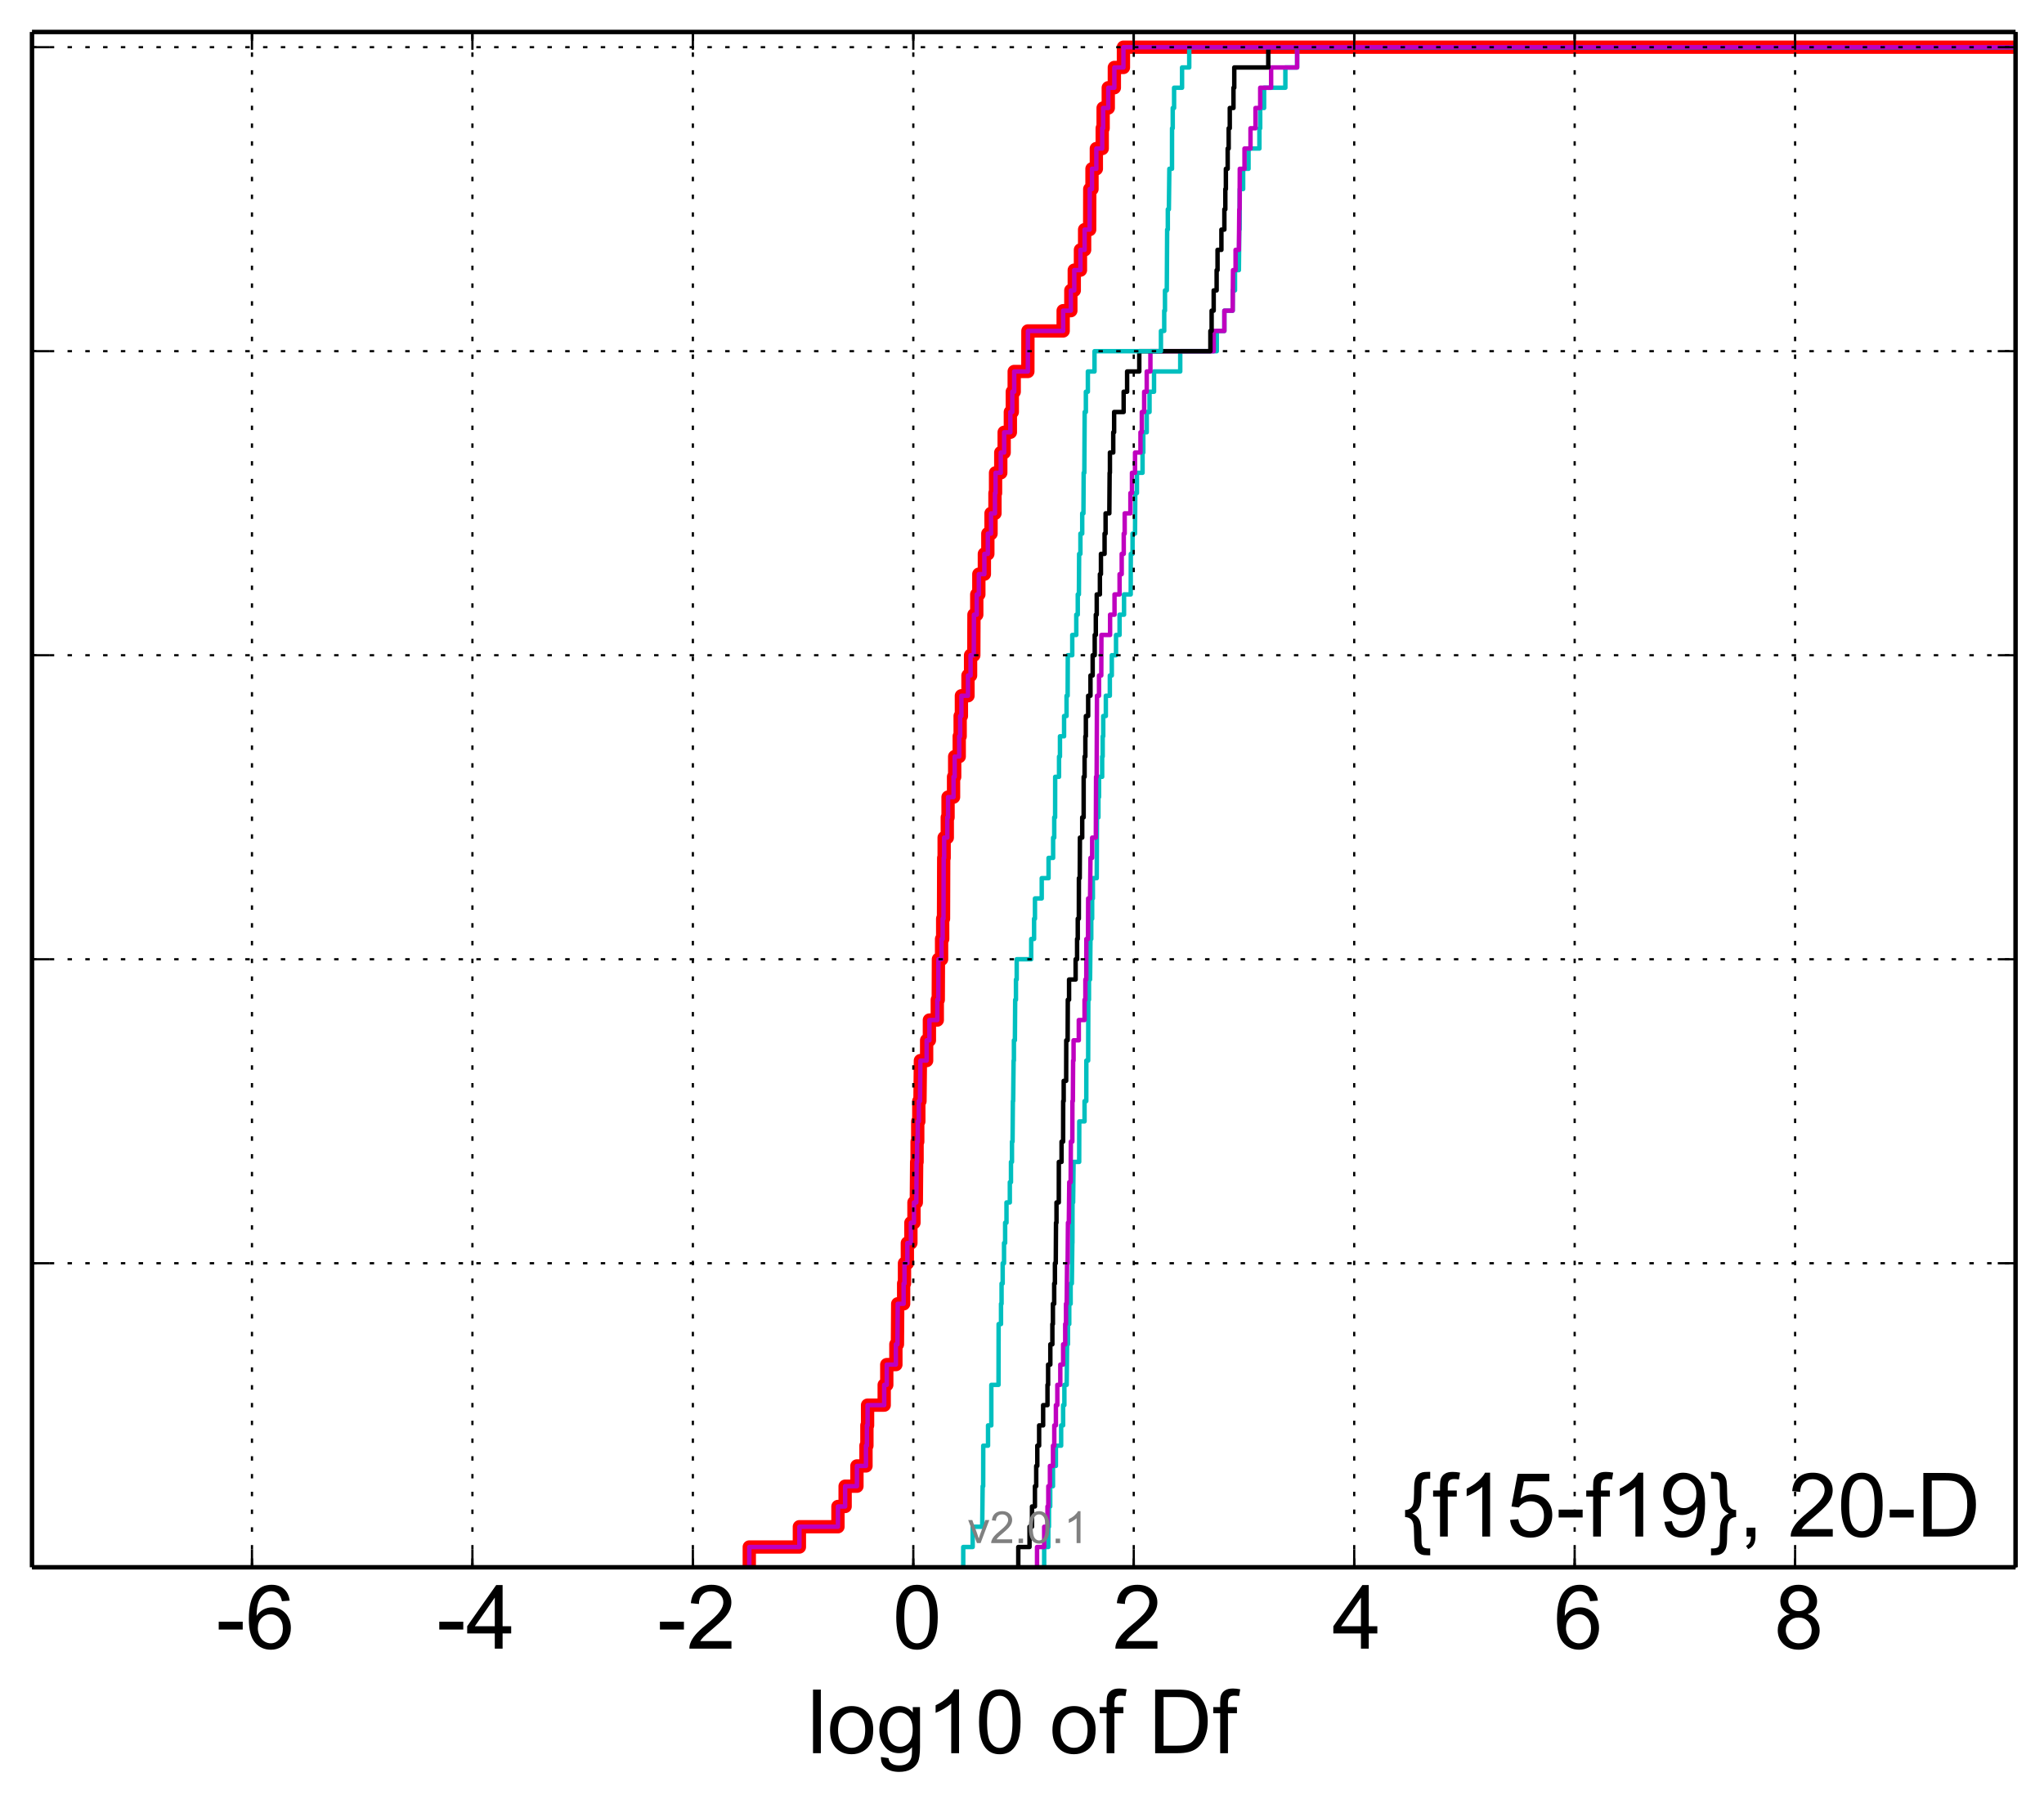 <?xml version="1.0" encoding="utf-8" standalone="no"?>
<!DOCTYPE svg PUBLIC "-//W3C//DTD SVG 1.1//EN"
  "http://www.w3.org/Graphics/SVG/1.1/DTD/svg11.dtd">
<!-- Created with matplotlib (http://matplotlib.org/) -->
<svg height="406pt" version="1.1" viewBox="0 0 460 406" width="460pt" xmlns="http://www.w3.org/2000/svg" xmlns:xlink="http://www.w3.org/1999/xlink">
 <defs>
  <style type="text/css">
*{stroke-linecap:butt;stroke-linejoin:round;}
  </style>
 </defs>
 <g id="figure_1">
  <g id="patch_1">
   <path d="
M0 406.059
L460.8 406.059
L460.8 0
L0 0
z
" style="fill:#ffffff;"/>
  </g>
  <g id="axes_1">
   <g id="patch_2">
    <path d="
M7.2 352.8
L453.6 352.8
L453.6 7.2
L7.2 7.2
z
" style="fill:#ffffff;"/>
   </g>
   <g id="line2d_1">
    <path clip-path="url(#p5bee155178)" d="
M168.626 352.8
L168.626 348.238
L179.901 348.238
L179.901 343.675
L188.581 343.675
L188.581 339.113
L190.195 339.113
L190.195 334.55
L192.853 334.55
L192.853 329.988
L194.888 329.988
L194.888 325.426
L195.097 325.426
L195.097 320.863
L195.247 320.863
L195.247 316.301
L198.989 316.301
L198.989 311.739
L199.567 311.739
L199.567 307.176
L201.617 307.176
L201.617 302.614
L201.968 302.614
L202.034 293.489
L203.363 293.489
L203.363 288.927
L203.554 288.927
L203.554 284.364
L204.201 284.364
L204.201 279.802
L204.996 279.802
L204.996 275.24
L205.686 275.24
L205.686 270.677
L206.216 270.677
L206.293 261.552
L206.388 261.552
L206.388 256.99
L206.538 256.99
L206.538 252.428
L206.779 252.428
L206.779 247.865
L207.038 247.865
L207.137 238.741
L208.538 238.741
L208.538 234.178
L209.16 234.178
L209.16 229.616
L210.937 229.616
L210.937 225.053
L211.155 225.053
L211.192 215.929
L211.901 215.929
L211.901 211.366
L212.149 211.366
L212.149 206.804
L212.337 206.804
L212.383 193.117
L212.478 193.117
L212.478 188.554
L213.188 188.554
L213.188 183.992
L213.358 183.992
L213.358 179.43
L214.597 179.43
L214.597 174.867
L214.85 174.867
L214.85 170.305
L215.873 170.305
L215.873 165.743
L216.082 165.743
L216.082 161.18
L216.363 161.18
L216.363 156.618
L217.842 156.618
L217.842 152.055
L218.428 152.055
L218.428 147.493
L219.152 147.493
L219.189 138.368
L219.818 138.368
L219.818 133.806
L220.287 133.806
L220.287 129.244
L221.532 129.244
L221.532 124.681
L222.313 124.681
L222.313 120.119
L223.03 120.119
L223.03 115.556
L223.915 115.556
L223.915 110.994
L224.047 110.994
L224.047 106.432
L225.223 106.432
L225.223 101.869
L225.985 101.869
L225.985 97.307
L227.381 97.307
L227.381 92.745
L227.817 92.745
L227.817 88.182
L228.246 88.182
L228.246 83.62
L231.319 83.62
L231.334 74.495
L239.265 74.495
L239.265 69.933
L240.992 69.933
L240.992 65.37
L241.762 65.37
L241.762 60.808
L243.154 60.808
L243.154 56.245
L244.092 56.245
L244.092 51.683
L245.227 51.683
L245.25 42.558
L245.752 42.558
L245.752 37.996
L246.732 37.996
L246.732 33.434
L248.053 33.434
L248.053 28.871
L248.258 28.871
L248.258 24.309
L249.414 24.309
L249.414 19.747
L250.784 19.747
L250.784 15.184
L252.828 15.184
L252.828 10.622
L252.828 10.622
L453.6 10.622
L453.6 10.622" style="fill:none;stroke:#ff0000;stroke-linecap:square;stroke-width:3.0;"/>
   </g>
   <g id="line2d_2">
    <path clip-path="url(#p5bee155178)" d="
M234.991 352.8
L234.991 348.238
L235.92 348.238
L235.92 343.675
L236.071 343.675
L236.071 339.113
L236.35 339.113
L236.35 334.55
L236.973 334.55
L236.973 329.988
L237.629 329.988
L237.629 325.426
L238.81 325.426
L238.81 320.863
L239.254 320.863
L239.254 316.301
L239.538 316.301
L239.538 311.739
L240.059 311.739
L240.143 302.614
L240.343 302.614
L240.343 298.051
L240.635 298.051
L240.635 293.489
L240.949 293.489
L240.949 288.927
L241.217 288.927
L241.325 279.802
L241.349 279.802
L241.37 270.677
L241.504 270.677
L241.606 261.552
L242.867 261.552
L242.89 252.428
L244.076 252.428
L244.076 247.865
L244.468 247.865
L244.479 238.741
L244.889 238.741
L244.925 225.053
L245.073 225.053
L245.073 220.491
L245.318 220.491
L245.411 211.366
L245.587 211.366
L245.587 206.804
L245.788 206.804
L245.788 202.242
L245.954 202.242
L245.954 197.679
L246.82 197.679
L246.874 183.992
L247.201 183.992
L247.201 179.43
L247.333 179.43
L247.333 174.867
L248.042 174.867
L248.042 170.305
L248.158 170.305
L248.158 165.743
L248.282 165.743
L248.282 161.18
L248.868 161.18
L248.868 156.618
L249.767 156.618
L249.767 152.055
L250.211 152.055
L250.211 147.493
L251.159 147.493
L251.159 142.931
L251.961 142.931
L251.961 138.368
L252.965 138.368
L252.965 133.806
L254.468 133.806
L254.487 124.681
L254.881 124.681
L254.881 120.119
L255.437 120.119
L255.493 110.994
L255.866 110.994
L255.866 106.432
L257.13 106.432
L257.13 101.869
L257.298 101.869
L257.298 97.307
L258.072 97.307
L258.072 92.745
L258.702 92.745
L258.702 88.182
L259.714 88.182
L259.714 83.62
L265.612 83.62
L265.612 79.057
L273.835 79.057
L273.835 74.495
L275.542 74.495
L275.542 69.933
L277.413 69.933
L277.413 65.37
L277.934 65.37
L277.934 60.808
L278.811 60.808
L278.899 51.683
L278.976 51.683
L279.01 42.558
L279.77 42.558
L279.77 37.996
L280.982 37.996
L280.982 33.434
L283.43 33.434
L283.43 28.871
L283.608 28.871
L283.608 24.309
L284.485 24.309
L284.485 19.747
L289.27 19.747
L289.27 15.184
L291.918 15.184
L291.918 10.622
L291.918 10.622
L453.6 10.622
L453.6 10.622" style="fill:none;stroke:#00bfbf;stroke-linecap:square;"/>
   </g>
   <g id="line2d_3">
    <path clip-path="url(#p5bee155178)" d="
M233.384 352.8
L233.384 348.238
L234.991 348.238
L234.991 343.675
L235.735 343.675
L235.735 339.113
L235.92 339.113
L235.92 334.55
L236.283 334.55
L236.283 329.988
L236.973 329.988
L236.973 325.426
L237.266 325.426
L237.266 320.863
L237.629 320.863
L237.629 316.301
L237.95 316.301
L237.95 311.739
L238.62 311.739
L238.62 307.176
L239.254 307.176
L239.254 302.614
L239.722 302.614
L239.722 298.051
L239.903 298.051
L239.903 293.489
L240.059 293.489
L240.143 284.364
L240.271 284.364
L240.343 275.24
L240.536 275.24
L240.635 266.115
L240.949 266.115
L240.996 256.99
L241.325 256.99
L241.349 247.865
L241.447 247.865
L241.504 238.741
L241.606 238.741
L241.606 234.178
L242.783 234.178
L242.783 229.616
L244.076 229.616
L244.076 225.053
L244.261 225.053
L244.261 220.491
L244.468 220.491
L244.479 211.366
L244.856 211.366
L244.889 202.242
L245.318 202.242
L245.411 193.117
L245.788 193.117
L245.788 188.554
L246.614 188.554
L246.667 174.867
L246.799 174.867
L246.874 156.618
L247.333 156.618
L247.333 152.055
L247.841 152.055
L247.873 142.931
L249.824 142.931
L249.824 138.368
L250.821 138.368
L250.821 133.806
L251.961 133.806
L251.961 129.244
L252.438 129.244
L252.438 124.681
L252.898 124.681
L252.898 120.119
L253.109 120.119
L253.109 115.556
L254.396 115.556
L254.396 110.994
L254.748 110.994
L254.748 106.432
L255.437 106.432
L255.437 101.869
L256.662 101.869
L256.662 97.307
L256.97 97.307
L256.97 92.745
L257.493 92.745
L257.493 88.182
L258.072 88.182
L258.072 83.62
L258.899 83.62
L258.899 79.057
L273.139 79.057
L273.139 74.495
L275.542 74.495
L275.542 69.933
L277.413 69.933
L277.489 60.808
L278.065 60.808
L278.065 56.245
L278.811 56.245
L278.899 47.121
L278.976 47.121
L279.01 37.996
L280.074 37.996
L280.074 33.434
L281.423 33.434
L281.423 28.871
L282.546 28.871
L282.546 24.309
L283.608 24.309
L283.608 19.747
L286.065 19.747
L286.065 15.184
L291.918 15.184
L291.918 10.622
L291.918 10.622
L453.6 10.622
L453.6 10.622" style="fill:none;stroke:#bf00bf;stroke-linecap:square;"/>
   </g>
   <g id="line2d_4">
    <path clip-path="url(#p5bee155178)" d="
M229.164 352.8
L229.164 348.238
L231.695 348.238
L231.695 343.675
L232.252 343.675
L232.252 339.113
L232.91 339.113
L232.91 334.55
L233.199 334.55
L233.199 329.988
L233.444 329.988
L233.444 325.426
L233.855 325.426
L233.855 320.863
L234.757 320.863
L234.757 316.301
L235.735 316.301
L235.735 311.739
L235.876 311.739
L235.876 307.176
L236.377 307.176
L236.377 302.614
L236.837 302.614
L236.837 298.051
L236.958 298.051
L236.958 293.489
L237.245 293.489
L237.245 288.927
L237.409 288.927
L237.409 284.364
L237.6 284.364
L237.653 275.24
L237.764 275.24
L237.764 270.677
L238.28 270.677
L238.29 261.552
L238.903 261.552
L238.903 256.99
L239.254 256.99
L239.271 247.865
L239.382 247.865
L239.382 243.303
L239.939 243.303
L239.96 234.178
L240.271 234.178
L240.308 225.053
L240.593 225.053
L240.593 220.491
L242.068 220.491
L242.068 215.929
L242.398 215.929
L242.398 211.366
L242.549 211.366
L242.549 206.804
L242.791 206.804
L242.805 197.679
L242.993 197.679
L243.037 188.554
L243.553 188.554
L243.553 183.992
L243.874 183.992
L243.878 174.867
L244.087 174.867
L244.087 170.305
L244.261 170.305
L244.261 165.743
L244.374 165.743
L244.374 161.18
L244.889 161.18
L244.889 156.618
L245.411 156.618
L245.411 152.055
L245.904 152.055
L245.904 147.493
L246.363 147.493
L246.363 142.931
L246.614 142.931
L246.614 138.368
L246.82 138.368
L246.82 133.806
L247.532 133.806
L247.532 129.244
L247.766 129.244
L247.766 124.681
L248.584 124.681
L248.584 120.119
L248.811 120.119
L248.811 115.556
L249.654 115.556
L249.723 106.432
L249.788 106.432
L249.788 101.869
L250.534 101.869
L250.534 97.307
L250.734 97.307
L250.734 92.745
L252.876 92.745
L252.876 88.182
L253.655 88.182
L253.655 83.62
L256.394 83.62
L256.394 79.057
L272.396 79.057
L272.396 74.495
L272.675 74.495
L272.675 69.933
L273.139 69.933
L273.139 65.37
L273.802 65.37
L273.802 60.808
L274.007 60.808
L274.007 56.245
L274.875 56.245
L274.875 51.683
L275.542 51.683
L275.542 47.121
L275.759 47.121
L275.759 42.558
L275.883 42.558
L275.883 37.996
L276.286 37.996
L276.286 33.434
L276.513 33.434
L276.513 28.871
L276.76 28.871
L276.76 24.309
L277.592 24.309
L277.592 19.747
L277.772 19.747
L277.772 15.184
L285.425 15.184
L285.425 10.622
L285.425 10.622
L453.6 10.622
L453.6 10.622" style="fill:none;stroke:#000000;stroke-linecap:square;"/>
   </g>
   <g id="line2d_5">
    <path clip-path="url(#p5bee155178)" d="
M216.776 352.8
L216.776 348.238
L218.898 348.238
L218.898 343.675
L221.046 343.675
L221.145 334.55
L221.264 334.55
L221.28 325.426
L222.36 325.426
L222.36 320.863
L223.092 320.863
L223.097 311.739
L224.714 311.739
L224.738 298.051
L225.276 298.051
L225.276 293.489
L225.402 293.489
L225.402 288.927
L225.653 288.927
L225.653 284.364
L225.956 284.364
L225.956 279.802
L226.204 279.802
L226.204 275.24
L226.51 275.24
L226.51 270.677
L227.261 270.677
L227.261 266.115
L227.519 266.115
L227.519 261.552
L227.744 261.552
L227.744 256.99
L227.875 256.99
L227.946 247.865
L228.011 247.865
L228.109 238.741
L228.18 238.741
L228.18 234.178
L228.4 234.178
L228.467 225.053
L228.641 225.053
L228.641 220.491
L228.809 220.491
L228.809 215.929
L232.069 215.929
L232.069 211.366
L232.72 211.366
L232.72 206.804
L232.917 206.804
L232.917 202.242
L234.44 202.242
L234.44 197.679
L235.976 197.679
L235.976 193.117
L237.004 193.117
L237.004 188.554
L237.256 188.554
L237.256 183.992
L237.452 183.992
L237.468 174.867
L238.335 174.867
L238.335 170.305
L238.543 170.305
L238.543 165.743
L239.471 165.743
L239.471 161.18
L240.025 161.18
L240.025 156.618
L240.271 156.618
L240.308 147.493
L241.311 147.493
L241.311 142.931
L242.216 142.931
L242.216 138.368
L242.549 138.368
L242.549 133.806
L242.805 133.806
L242.856 124.681
L243.147 124.681
L243.147 120.119
L243.553 120.119
L243.553 115.556
L243.827 115.556
L243.878 106.432
L244.028 106.432
L244.105 92.745
L244.374 92.745
L244.374 88.182
L244.825 88.182
L244.825 83.62
L246.32 83.62
L246.32 79.057
L261.269 79.057
L261.269 74.495
L262.006 74.495
L262.006 69.933
L262.178 69.933
L262.178 65.37
L262.586 65.37
L262.667 51.683
L262.817 51.683
L262.817 47.121
L263.055 47.121
L263.159 37.996
L263.76 37.996
L263.768 28.871
L263.923 28.871
L263.923 24.309
L264.228 24.309
L264.228 19.747
L266.021 19.747
L266.021 15.184
L267.637 15.184
L267.637 10.622
L267.637 10.622
L453.6 10.622
L453.6 10.622" style="fill:none;stroke:#00bfbf;stroke-linecap:square;"/>
   </g>
   <g id="line2d_6">
    <path clip-path="url(#p5bee155178)" d="
M168.626 352.8
L168.626 348.238
L179.901 348.238
L179.901 343.675
L188.581 343.675
L188.581 339.113
L190.195 339.113
L190.195 334.55
L192.853 334.55
L192.853 329.988
L194.888 329.988
L194.888 325.426
L195.097 325.426
L195.097 320.863
L195.247 320.863
L195.247 316.301
L198.989 316.301
L198.989 311.739
L199.567 311.739
L199.567 307.176
L201.617 307.176
L201.617 302.614
L201.968 302.614
L202.034 293.489
L203.363 293.489
L203.363 288.927
L203.554 288.927
L203.554 284.364
L204.201 284.364
L204.201 279.802
L204.996 279.802
L204.996 275.24
L205.686 275.24
L205.686 270.677
L206.216 270.677
L206.293 261.552
L206.388 261.552
L206.388 256.99
L206.538 256.99
L206.538 252.428
L206.779 252.428
L206.779 247.865
L207.038 247.865
L207.137 238.741
L208.538 238.741
L208.538 234.178
L209.16 234.178
L209.16 229.616
L210.937 229.616
L210.937 225.053
L211.155 225.053
L211.192 215.929
L211.901 215.929
L211.901 211.366
L212.149 211.366
L212.149 206.804
L212.337 206.804
L212.383 193.117
L212.478 193.117
L212.478 188.554
L213.188 188.554
L213.188 183.992
L213.358 183.992
L213.358 179.43
L214.597 179.43
L214.597 174.867
L214.85 174.867
L214.85 170.305
L215.873 170.305
L215.873 165.743
L216.082 165.743
L216.082 161.18
L216.363 161.18
L216.363 156.618
L217.842 156.618
L217.842 152.055
L218.428 152.055
L218.428 147.493
L219.152 147.493
L219.189 138.368
L219.818 138.368
L219.818 133.806
L220.287 133.806
L220.287 129.244
L221.532 129.244
L221.532 124.681
L222.313 124.681
L222.313 120.119
L223.03 120.119
L223.03 115.556
L223.915 115.556
L223.915 110.994
L224.047 110.994
L224.047 106.432
L225.223 106.432
L225.223 101.869
L225.985 101.869
L225.985 97.307
L227.381 97.307
L227.381 92.745
L227.817 92.745
L227.817 88.182
L228.246 88.182
L228.246 83.62
L231.319 83.62
L231.334 74.495
L239.265 74.495
L239.265 69.933
L240.992 69.933
L240.992 65.37
L241.762 65.37
L241.762 60.808
L243.154 60.808
L243.154 56.245
L244.092 56.245
L244.092 51.683
L245.227 51.683
L245.25 42.558
L245.752 42.558
L245.752 37.996
L246.732 37.996
L246.732 33.434
L248.053 33.434
L248.053 28.871
L248.258 28.871
L248.258 24.309
L249.414 24.309
L249.414 19.747
L250.784 19.747
L250.784 15.184
L252.828 15.184
L252.828 10.622
L252.828 10.622
L453.6 10.622
L453.6 10.622" style="fill:none;stroke:#bf00bf;stroke-linecap:square;"/>
   </g>
   <g id="matplotlib.axis_1">
    <g id="xtick_1"/>
    <g id="xtick_2">
     <g id="line2d_7">
      <path clip-path="url(#p5bee155178)" d="
M56.705 352.8
L56.705 7.2" style="fill:none;stroke:#000000;stroke-dasharray:1,3;stroke-dashoffset:0.0;stroke-width:0.5;"/>
     </g>
     <g id="line2d_8">
      <defs>
       <path d="
M0 0
L0 -4" id="m93b0483c22" style="stroke:#000000;stroke-width:0.5;"/>
      </defs>
      <g>
       <use style="stroke:#000000;stroke-width:0.5;" x="56.705" xlink:href="#m93b0483c22" y="352.8"/>
      </g>
     </g>
     <g id="line2d_9">
      <defs>
       <path d="
M0 0
L0 4" id="m741efc42ff" style="stroke:#000000;stroke-width:0.5;"/>
      </defs>
      <g>
       <use style="stroke:#000000;stroke-width:0.5;" x="56.705" xlink:href="#m741efc42ff" y="7.2"/>
      </g>
     </g>
     <g id="text_1">
      <!-- -6 -->
      <defs>
       <path d="
M3.172 21.484
L3.172 30.328
L30.172 30.328
L30.172 21.484
z
" id="ArialMT-2d"/>
       <path d="
M49.75 54.047
L41.016 53.375
Q39.844 58.547 37.703 60.891
Q34.125 64.656 28.906 64.656
Q24.703 64.656 21.531 62.312
Q17.391 59.281 14.984 53.469
Q12.594 47.656 12.5 36.922
Q15.672 41.75 20.266 44.094
Q24.859 46.438 29.891 46.438
Q38.672 46.438 44.844 39.969
Q51.031 33.5 51.031 23.25
Q51.031 16.5 48.125 10.719
Q45.219 4.938 40.141 1.859
Q35.062 -1.219 28.609 -1.219
Q17.625 -1.219 10.688 6.859
Q3.766 14.938 3.766 33.5
Q3.766 54.25 11.422 63.672
Q18.109 71.875 29.438 71.875
Q37.891 71.875 43.281 67.141
Q48.688 62.406 49.75 54.047
M13.875 23.188
Q13.875 18.656 15.797 14.5
Q17.719 10.359 21.188 8.172
Q24.656 6 28.469 6
Q34.031 6 38.031 10.484
Q42.047 14.984 42.047 22.703
Q42.047 30.125 38.078 34.391
Q34.125 38.672 28.125 38.672
Q22.172 38.672 18.016 34.391
Q13.875 30.125 13.875 23.188" id="ArialMT-36"/>
      </defs>
      <g transform="translate(48.589 371.116)scale(0.2 -0.2)">
       <use xlink:href="#ArialMT-2d"/>
       <use x="33.301" xlink:href="#ArialMT-36"/>
      </g>
     </g>
    </g>
    <g id="xtick_3">
     <g id="line2d_10">
      <path clip-path="url(#p5bee155178)" d="
M106.317 352.8
L106.317 7.2" style="fill:none;stroke:#000000;stroke-dasharray:1,3;stroke-dashoffset:0.0;stroke-width:0.5;"/>
     </g>
     <g id="line2d_11">
      <g>
       <use style="stroke:#000000;stroke-width:0.5;" x="106.317" xlink:href="#m93b0483c22" y="352.8"/>
      </g>
     </g>
     <g id="line2d_12">
      <g>
       <use style="stroke:#000000;stroke-width:0.5;" x="106.317" xlink:href="#m741efc42ff" y="7.2"/>
      </g>
     </g>
     <g id="text_2">
      <!-- -4 -->
      <defs>
       <path d="
M32.328 0
L32.328 17.141
L1.266 17.141
L1.266 25.203
L33.938 71.578
L41.109 71.578
L41.109 25.203
L50.781 25.203
L50.781 17.141
L41.109 17.141
L41.109 0
z

M32.328 25.203
L32.328 57.469
L9.906 25.203
z
" id="ArialMT-34"/>
      </defs>
      <g transform="translate(98.226 371.116)scale(0.2 -0.2)">
       <use xlink:href="#ArialMT-2d"/>
       <use x="33.301" xlink:href="#ArialMT-34"/>
      </g>
     </g>
    </g>
    <g id="xtick_4">
     <g id="line2d_13">
      <path clip-path="url(#p5bee155178)" d="
M155.929 352.8
L155.929 7.2" style="fill:none;stroke:#000000;stroke-dasharray:1,3;stroke-dashoffset:0.0;stroke-width:0.5;"/>
     </g>
     <g id="line2d_14">
      <g>
       <use style="stroke:#000000;stroke-width:0.5;" x="155.929" xlink:href="#m93b0483c22" y="352.8"/>
      </g>
     </g>
     <g id="line2d_15">
      <g>
       <use style="stroke:#000000;stroke-width:0.5;" x="155.929" xlink:href="#m741efc42ff" y="7.2"/>
      </g>
     </g>
     <g id="text_3">
      <!-- -2 -->
      <defs>
       <path d="
M50.344 8.453
L50.344 0
L3.031 0
Q2.938 3.172 4.047 6.109
Q5.859 10.938 9.828 15.625
Q13.812 20.312 21.344 26.469
Q33.016 36.031 37.109 41.625
Q41.219 47.219 41.219 52.203
Q41.219 57.422 37.469 61
Q33.734 64.594 27.734 64.594
Q21.391 64.594 17.578 60.781
Q13.766 56.984 13.719 50.25
L4.688 51.172
Q5.609 61.281 11.656 66.578
Q17.719 71.875 27.938 71.875
Q38.234 71.875 44.234 66.156
Q50.25 60.453 50.25 52
Q50.25 47.703 48.484 43.547
Q46.734 39.406 42.656 34.812
Q38.578 30.219 29.109 22.219
Q21.188 15.578 18.938 13.203
Q16.703 10.844 15.234 8.453
z
" id="ArialMT-32"/>
      </defs>
      <g transform="translate(147.882 371.116)scale(0.2 -0.2)">
       <use xlink:href="#ArialMT-2d"/>
       <use x="33.301" xlink:href="#ArialMT-32"/>
      </g>
     </g>
    </g>
    <g id="xtick_5">
     <g id="line2d_16">
      <path clip-path="url(#p5bee155178)" d="
M205.54 352.8
L205.54 7.2" style="fill:none;stroke:#000000;stroke-dasharray:1,3;stroke-dashoffset:0.0;stroke-width:0.5;"/>
     </g>
     <g id="line2d_17">
      <g>
       <use style="stroke:#000000;stroke-width:0.5;" x="205.54" xlink:href="#m93b0483c22" y="352.8"/>
      </g>
     </g>
     <g id="line2d_18">
      <g>
       <use style="stroke:#000000;stroke-width:0.5;" x="205.54" xlink:href="#m741efc42ff" y="7.2"/>
      </g>
     </g>
     <g id="text_4">
      <!-- 0 -->
      <defs>
       <path d="
M4.156 35.297
Q4.156 48 6.766 55.734
Q9.375 63.484 14.516 67.672
Q19.672 71.875 27.484 71.875
Q33.25 71.875 37.594 69.547
Q41.938 67.234 44.766 62.859
Q47.609 58.5 49.219 52.219
Q50.828 45.953 50.828 35.297
Q50.828 22.703 48.234 14.969
Q45.656 7.234 40.5 3
Q35.359 -1.219 27.484 -1.219
Q17.141 -1.219 11.234 6.203
Q4.156 15.141 4.156 35.297
M13.188 35.297
Q13.188 17.672 17.312 11.828
Q21.438 6 27.484 6
Q33.547 6 37.672 11.859
Q41.797 17.719 41.797 35.297
Q41.797 52.984 37.672 58.781
Q33.547 64.594 27.391 64.594
Q21.344 64.594 17.719 59.469
Q13.188 52.938 13.188 35.297" id="ArialMT-30"/>
      </defs>
      <g transform="translate(200.873 371.116)scale(0.2 -0.2)">
       <use xlink:href="#ArialMT-30"/>
      </g>
     </g>
    </g>
    <g id="xtick_6">
     <g id="line2d_19">
      <path clip-path="url(#p5bee155178)" d="
M255.152 352.8
L255.152 7.2" style="fill:none;stroke:#000000;stroke-dasharray:1,3;stroke-dashoffset:0.0;stroke-width:0.5;"/>
     </g>
     <g id="line2d_20">
      <g>
       <use style="stroke:#000000;stroke-width:0.5;" x="255.152" xlink:href="#m93b0483c22" y="352.8"/>
      </g>
     </g>
     <g id="line2d_21">
      <g>
       <use style="stroke:#000000;stroke-width:0.5;" x="255.152" xlink:href="#m741efc42ff" y="7.2"/>
      </g>
     </g>
     <g id="text_5">
      <!-- 2 -->
      <g transform="translate(250.412 371.116)scale(0.2 -0.2)">
       <use xlink:href="#ArialMT-32"/>
      </g>
     </g>
    </g>
    <g id="xtick_7">
     <g id="line2d_22">
      <path clip-path="url(#p5bee155178)" d="
M304.764 352.8
L304.764 7.2" style="fill:none;stroke:#000000;stroke-dasharray:1,3;stroke-dashoffset:0.0;stroke-width:0.5;"/>
     </g>
     <g id="line2d_23">
      <g>
       <use style="stroke:#000000;stroke-width:0.5;" x="304.764" xlink:href="#m93b0483c22" y="352.8"/>
      </g>
     </g>
     <g id="line2d_24">
      <g>
       <use style="stroke:#000000;stroke-width:0.5;" x="304.764" xlink:href="#m741efc42ff" y="7.2"/>
      </g>
     </g>
     <g id="text_6">
      <!-- 4 -->
      <g transform="translate(299.813 371.116)scale(0.2 -0.2)">
       <use xlink:href="#ArialMT-34"/>
      </g>
     </g>
    </g>
    <g id="xtick_8">
     <g id="line2d_25">
      <path clip-path="url(#p5bee155178)" d="
M354.376 352.8
L354.376 7.2" style="fill:none;stroke:#000000;stroke-dasharray:1,3;stroke-dashoffset:0.0;stroke-width:0.5;"/>
     </g>
     <g id="line2d_26">
      <g>
       <use style="stroke:#000000;stroke-width:0.5;" x="354.376" xlink:href="#m93b0483c22" y="352.8"/>
      </g>
     </g>
     <g id="line2d_27">
      <g>
       <use style="stroke:#000000;stroke-width:0.5;" x="354.376" xlink:href="#m741efc42ff" y="7.2"/>
      </g>
     </g>
     <g id="text_7">
      <!-- 6 -->
      <g transform="translate(349.65 371.116)scale(0.2 -0.2)">
       <use xlink:href="#ArialMT-36"/>
      </g>
     </g>
    </g>
    <g id="xtick_9">
     <g id="line2d_28">
      <path clip-path="url(#p5bee155178)" d="
M403.988 352.8
L403.988 7.2" style="fill:none;stroke:#000000;stroke-dasharray:1,3;stroke-dashoffset:0.0;stroke-width:0.5;"/>
     </g>
     <g id="line2d_29">
      <g>
       <use style="stroke:#000000;stroke-width:0.5;" x="403.988" xlink:href="#m93b0483c22" y="352.8"/>
      </g>
     </g>
     <g id="line2d_30">
      <g>
       <use style="stroke:#000000;stroke-width:0.5;" x="403.988" xlink:href="#m741efc42ff" y="7.2"/>
      </g>
     </g>
     <g id="text_8">
      <!-- 8 -->
      <defs>
       <path d="
M17.672 38.812
Q12.203 40.828 9.562 44.531
Q6.938 48.25 6.938 53.422
Q6.938 61.234 12.547 66.547
Q18.172 71.875 27.484 71.875
Q36.859 71.875 42.578 66.422
Q48.297 60.984 48.297 53.172
Q48.297 48.188 45.672 44.5
Q43.062 40.828 37.75 38.812
Q44.344 36.672 47.781 31.875
Q51.219 27.094 51.219 20.453
Q51.219 11.281 44.719 5.031
Q38.234 -1.219 27.641 -1.219
Q17.047 -1.219 10.547 5.047
Q4.047 11.328 4.047 20.703
Q4.047 27.688 7.594 32.391
Q11.141 37.109 17.672 38.812
M15.922 53.719
Q15.922 48.641 19.188 45.406
Q22.469 42.188 27.688 42.188
Q32.766 42.188 36.016 45.375
Q39.266 48.578 39.266 53.219
Q39.266 58.062 35.906 61.359
Q32.562 64.656 27.594 64.656
Q22.562 64.656 19.234 61.422
Q15.922 58.203 15.922 53.719
M13.094 20.656
Q13.094 16.891 14.875 13.375
Q16.656 9.859 20.172 7.922
Q23.688 6 27.734 6
Q34.031 6 38.125 10.047
Q42.234 14.109 42.234 20.359
Q42.234 26.703 38.016 30.859
Q33.797 35.016 27.438 35.016
Q21.234 35.016 17.156 30.906
Q13.094 26.812 13.094 20.656" id="ArialMT-38"/>
      </defs>
      <g transform="translate(399.271 371.116)scale(0.2 -0.2)">
       <use xlink:href="#ArialMT-38"/>
      </g>
     </g>
    </g>
    <g id="xtick_10">
     <g id="line2d_31">
      <path clip-path="url(#p5bee155178)" d="
M453.6 352.8
L453.6 7.2" style="fill:none;stroke:#000000;stroke-dasharray:1,3;stroke-dashoffset:0.0;stroke-width:0.5;"/>
     </g>
     <g id="line2d_32">
      <g>
       <use style="stroke:#000000;stroke-width:0.5;" x="453.6" xlink:href="#m93b0483c22" y="352.8"/>
      </g>
     </g>
     <g id="line2d_33">
      <g>
       <use style="stroke:#000000;stroke-width:0.5;" x="453.6" xlink:href="#m741efc42ff" y="7.2"/>
      </g>
     </g>
    </g>
    <g id="xtick_11"/>
    <g id="xtick_12">
     <g id="line2d_34">
      <defs>
       <path d="
M0 0
L0 -2" id="m177f7580d0" style="stroke:#000000;stroke-width:0.5;"/>
      </defs>
      <g>
       <use style="stroke:#000000;stroke-width:0.5;" x="56.705" xlink:href="#m177f7580d0" y="352.8"/>
      </g>
     </g>
     <g id="line2d_35">
      <defs>
       <path d="
M0 0
L0 2" id="m5284c7e2a0" style="stroke:#000000;stroke-width:0.5;"/>
      </defs>
      <g>
       <use style="stroke:#000000;stroke-width:0.5;" x="56.705" xlink:href="#m5284c7e2a0" y="7.2"/>
      </g>
     </g>
    </g>
    <g id="xtick_13">
     <g id="line2d_36">
      <g>
       <use style="stroke:#000000;stroke-width:0.5;" x="106.317" xlink:href="#m177f7580d0" y="352.8"/>
      </g>
     </g>
     <g id="line2d_37">
      <g>
       <use style="stroke:#000000;stroke-width:0.5;" x="106.317" xlink:href="#m5284c7e2a0" y="7.2"/>
      </g>
     </g>
    </g>
    <g id="xtick_14">
     <g id="line2d_38">
      <g>
       <use style="stroke:#000000;stroke-width:0.5;" x="155.929" xlink:href="#m177f7580d0" y="352.8"/>
      </g>
     </g>
     <g id="line2d_39">
      <g>
       <use style="stroke:#000000;stroke-width:0.5;" x="155.929" xlink:href="#m5284c7e2a0" y="7.2"/>
      </g>
     </g>
    </g>
    <g id="xtick_15">
     <g id="line2d_40">
      <g>
       <use style="stroke:#000000;stroke-width:0.5;" x="205.54" xlink:href="#m177f7580d0" y="352.8"/>
      </g>
     </g>
     <g id="line2d_41">
      <g>
       <use style="stroke:#000000;stroke-width:0.5;" x="205.54" xlink:href="#m5284c7e2a0" y="7.2"/>
      </g>
     </g>
    </g>
    <g id="xtick_16">
     <g id="line2d_42">
      <g>
       <use style="stroke:#000000;stroke-width:0.5;" x="255.152" xlink:href="#m177f7580d0" y="352.8"/>
      </g>
     </g>
     <g id="line2d_43">
      <g>
       <use style="stroke:#000000;stroke-width:0.5;" x="255.152" xlink:href="#m5284c7e2a0" y="7.2"/>
      </g>
     </g>
    </g>
    <g id="xtick_17">
     <g id="line2d_44">
      <g>
       <use style="stroke:#000000;stroke-width:0.5;" x="304.764" xlink:href="#m177f7580d0" y="352.8"/>
      </g>
     </g>
     <g id="line2d_45">
      <g>
       <use style="stroke:#000000;stroke-width:0.5;" x="304.764" xlink:href="#m5284c7e2a0" y="7.2"/>
      </g>
     </g>
    </g>
    <g id="xtick_18">
     <g id="line2d_46">
      <g>
       <use style="stroke:#000000;stroke-width:0.5;" x="354.376" xlink:href="#m177f7580d0" y="352.8"/>
      </g>
     </g>
     <g id="line2d_47">
      <g>
       <use style="stroke:#000000;stroke-width:0.5;" x="354.376" xlink:href="#m5284c7e2a0" y="7.2"/>
      </g>
     </g>
    </g>
    <g id="xtick_19">
     <g id="line2d_48">
      <g>
       <use style="stroke:#000000;stroke-width:0.5;" x="403.988" xlink:href="#m177f7580d0" y="352.8"/>
      </g>
     </g>
     <g id="line2d_49">
      <g>
       <use style="stroke:#000000;stroke-width:0.5;" x="403.988" xlink:href="#m5284c7e2a0" y="7.2"/>
      </g>
     </g>
    </g>
    <g id="xtick_20">
     <g id="line2d_50">
      <g>
       <use style="stroke:#000000;stroke-width:0.5;" x="453.6" xlink:href="#m177f7580d0" y="352.8"/>
      </g>
     </g>
     <g id="line2d_51">
      <g>
       <use style="stroke:#000000;stroke-width:0.5;" x="453.6" xlink:href="#m5284c7e2a0" y="7.2"/>
      </g>
     </g>
    </g>
    <g id="text_9">
     <!-- log10 of Df -->
     <defs>
      <path d="
M4.984 -4.297
L13.531 -5.562
Q14.062 -9.516 16.5 -11.328
Q19.781 -13.766 25.438 -13.766
Q31.547 -13.766 34.859 -11.328
Q38.188 -8.891 39.359 -4.5
Q40.047 -1.812 39.984 6.781
Q34.234 0 25.641 0
Q14.938 0 9.078 7.719
Q3.219 15.438 3.219 26.219
Q3.219 33.641 5.906 39.906
Q8.594 46.188 13.688 49.609
Q18.797 53.031 25.688 53.031
Q34.859 53.031 40.828 45.609
L40.828 51.859
L48.922 51.859
L48.922 7.031
Q48.922 -5.078 46.453 -10.125
Q44 -15.188 38.641 -18.109
Q33.297 -21.047 25.484 -21.047
Q16.219 -21.047 10.5 -16.875
Q4.781 -12.703 4.984 -4.297
M12.25 26.859
Q12.25 16.656 16.297 11.969
Q20.359 7.281 26.469 7.281
Q32.516 7.281 36.609 11.938
Q40.719 16.609 40.719 26.562
Q40.719 36.078 36.5 40.906
Q32.281 45.75 26.312 45.75
Q20.453 45.75 16.344 40.984
Q12.25 36.234 12.25 26.859" id="ArialMT-67"/>
      <path d="
M8.688 0
L8.688 45.016
L0.922 45.016
L0.922 51.859
L8.688 51.859
L8.688 57.375
Q8.688 62.594 9.625 65.141
Q10.891 68.562 14.078 70.672
Q17.281 72.797 23.047 72.797
Q26.766 72.797 31.25 71.922
L29.938 64.266
Q27.203 64.75 24.75 64.75
Q20.75 64.75 19.094 63.031
Q17.438 61.328 17.438 56.641
L17.438 51.859
L27.547 51.859
L27.547 45.016
L17.438 45.016
L17.438 0
z
" id="ArialMT-66"/>
      <path d="
M7.719 0
L7.719 71.578
L32.375 71.578
Q40.719 71.578 45.125 70.562
Q51.266 69.141 55.609 65.438
Q61.281 60.641 64.078 53.188
Q66.891 45.75 66.891 36.188
Q66.891 28.031 64.984 21.734
Q63.094 15.438 60.109 11.297
Q57.125 7.172 53.578 4.797
Q50.047 2.438 45.047 1.219
Q40.047 0 33.547 0
z

M17.188 8.453
L32.469 8.453
Q39.547 8.453 43.578 9.766
Q47.609 11.078 50 13.484
Q53.375 16.844 55.25 22.531
Q57.125 28.219 57.125 36.328
Q57.125 47.562 53.438 53.594
Q49.75 59.625 44.484 61.672
Q40.672 63.141 32.234 63.141
L17.188 63.141
z
" id="ArialMT-44"/>
      <path d="
M6.391 0
L6.391 71.578
L15.188 71.578
L15.188 0
z
" id="ArialMT-6c"/>
      <path d="
M3.328 25.922
Q3.328 40.328 11.328 47.266
Q18.016 53.031 27.641 53.031
Q38.328 53.031 45.109 46.016
Q51.906 39.016 51.906 26.656
Q51.906 16.656 48.906 10.906
Q45.906 5.172 40.156 2
Q34.422 -1.172 27.641 -1.172
Q16.75 -1.172 10.031 5.812
Q3.328 12.797 3.328 25.922
M12.359 25.922
Q12.359 15.969 16.703 11.016
Q21.047 6.062 27.641 6.062
Q34.188 6.062 38.531 11.031
Q42.875 16.016 42.875 26.219
Q42.875 35.844 38.5 40.797
Q34.125 45.75 27.641 45.75
Q21.047 45.75 16.703 40.812
Q12.359 35.891 12.359 25.922" id="ArialMT-6f"/>
      <path d="
M37.25 0
L28.469 0
L28.469 56
Q25.297 52.984 20.141 49.953
Q14.984 46.922 10.891 45.406
L10.891 53.906
Q18.266 57.375 23.781 62.297
Q29.297 67.234 31.594 71.875
L37.25 71.875
z
" id="ArialMT-31"/>
      <path id="ArialMT-20"/>
     </defs>
     <g transform="translate(181.692 394.65)scale(0.2 -0.2)">
      <use xlink:href="#ArialMT-6c"/>
      <use x="22.217" xlink:href="#ArialMT-6f"/>
      <use x="77.832" xlink:href="#ArialMT-67"/>
      <use x="133.447" xlink:href="#ArialMT-31"/>
      <use x="189.062" xlink:href="#ArialMT-30"/>
      <use x="244.678" xlink:href="#ArialMT-20"/>
      <use x="272.461" xlink:href="#ArialMT-6f"/>
      <use x="328.076" xlink:href="#ArialMT-66"/>
      <use x="355.859" xlink:href="#ArialMT-20"/>
      <use x="383.643" xlink:href="#ArialMT-44"/>
      <use x="455.859" xlink:href="#ArialMT-66"/>
     </g>
    </g>
   </g>
   <g id="matplotlib.axis_2">
    <g id="ytick_1">
     <g id="line2d_52">
      <path clip-path="url(#p5bee155178)" d="
M7.2 352.8
L453.6 352.8" style="fill:none;stroke:#000000;stroke-dasharray:1,3;stroke-dashoffset:0.0;stroke-width:0.5;"/>
     </g>
     <g id="line2d_53">
      <defs>
       <path d="
M0 0
L4 0" id="m728421d6d4" style="stroke:#000000;stroke-width:0.5;"/>
      </defs>
      <g>
       <use style="stroke:#000000;stroke-width:0.5;" x="7.2" xlink:href="#m728421d6d4" y="352.8"/>
      </g>
     </g>
     <g id="line2d_54">
      <defs>
       <path d="
M0 0
L-4 0" id="mcb0005524f" style="stroke:#000000;stroke-width:0.5;"/>
      </defs>
      <g>
       <use style="stroke:#000000;stroke-width:0.5;" x="453.6" xlink:href="#mcb0005524f" y="352.8"/>
      </g>
     </g>
    </g>
    <g id="ytick_2">
     <g id="line2d_55">
      <path clip-path="url(#p5bee155178)" d="
M7.2 284.364
L453.6 284.364" style="fill:none;stroke:#000000;stroke-dasharray:1,3;stroke-dashoffset:0.0;stroke-width:0.5;"/>
     </g>
     <g id="line2d_56">
      <g>
       <use style="stroke:#000000;stroke-width:0.5;" x="7.2" xlink:href="#m728421d6d4" y="284.364"/>
      </g>
     </g>
     <g id="line2d_57">
      <g>
       <use style="stroke:#000000;stroke-width:0.5;" x="453.6" xlink:href="#mcb0005524f" y="284.364"/>
      </g>
     </g>
    </g>
    <g id="ytick_3">
     <g id="line2d_58">
      <path clip-path="url(#p5bee155178)" d="
M7.2 215.929
L453.6 215.929" style="fill:none;stroke:#000000;stroke-dasharray:1,3;stroke-dashoffset:0.0;stroke-width:0.5;"/>
     </g>
     <g id="line2d_59">
      <g>
       <use style="stroke:#000000;stroke-width:0.5;" x="7.2" xlink:href="#m728421d6d4" y="215.929"/>
      </g>
     </g>
     <g id="line2d_60">
      <g>
       <use style="stroke:#000000;stroke-width:0.5;" x="453.6" xlink:href="#mcb0005524f" y="215.929"/>
      </g>
     </g>
    </g>
    <g id="ytick_4">
     <g id="line2d_61">
      <path clip-path="url(#p5bee155178)" d="
M7.2 147.493
L453.6 147.493" style="fill:none;stroke:#000000;stroke-dasharray:1,3;stroke-dashoffset:0.0;stroke-width:0.5;"/>
     </g>
     <g id="line2d_62">
      <g>
       <use style="stroke:#000000;stroke-width:0.5;" x="7.2" xlink:href="#m728421d6d4" y="147.493"/>
      </g>
     </g>
     <g id="line2d_63">
      <g>
       <use style="stroke:#000000;stroke-width:0.5;" x="453.6" xlink:href="#mcb0005524f" y="147.493"/>
      </g>
     </g>
    </g>
    <g id="ytick_5">
     <g id="line2d_64">
      <path clip-path="url(#p5bee155178)" d="
M7.2 79.057
L453.6 79.057" style="fill:none;stroke:#000000;stroke-dasharray:1,3;stroke-dashoffset:0.0;stroke-width:0.5;"/>
     </g>
     <g id="line2d_65">
      <g>
       <use style="stroke:#000000;stroke-width:0.5;" x="7.2" xlink:href="#m728421d6d4" y="79.057"/>
      </g>
     </g>
     <g id="line2d_66">
      <g>
       <use style="stroke:#000000;stroke-width:0.5;" x="453.6" xlink:href="#mcb0005524f" y="79.057"/>
      </g>
     </g>
    </g>
    <g id="ytick_6">
     <g id="line2d_67">
      <path clip-path="url(#p5bee155178)" d="
M7.2 10.622
L453.6 10.622" style="fill:none;stroke:#000000;stroke-dasharray:1,3;stroke-dashoffset:0.0;stroke-width:0.5;"/>
     </g>
     <g id="line2d_68">
      <g>
       <use style="stroke:#000000;stroke-width:0.5;" x="7.2" xlink:href="#m728421d6d4" y="10.622"/>
      </g>
     </g>
     <g id="line2d_69">
      <g>
       <use style="stroke:#000000;stroke-width:0.5;" x="453.6" xlink:href="#mcb0005524f" y="10.622"/>
      </g>
     </g>
    </g>
   </g>
   <g id="patch_3">
    <path d="
M7.2 7.2
L453.6 7.2" style="fill:none;stroke:#000000;"/>
   </g>
   <g id="patch_4">
    <path d="
M453.6 352.8
L453.6 7.2" style="fill:none;stroke:#000000;"/>
   </g>
   <g id="patch_5">
    <path d="
M7.2 352.8
L453.6 352.8" style="fill:none;stroke:#000000;"/>
   </g>
   <g id="patch_6">
    <path d="
M7.2 352.8
L7.2 7.2" style="fill:none;stroke:#000000;"/>
   </g>
   <g id="text_10">
    <!-- {f15-f19}, 20-D -->
    <defs>
     <path d="
M30.562 29.891
L30.562 21.922
Q26.812 21.828 24.438 19.875
Q22.078 17.922 21.297 14.578
Q20.516 11.234 20.453 3.078
Q20.406 -5.078 20.172 -7.672
Q19.734 -11.812 18.531 -14.281
Q17.328 -16.75 15.562 -18.234
Q13.812 -19.734 11.078 -20.516
Q9.234 -21.047 5.031 -21.047
L2.297 -21.047
L2.297 -13.375
L3.812 -13.375
Q8.891 -13.375 10.547 -11.547
Q12.203 -9.719 12.203 -3.328
Q12.203 8.891 12.641 12.156
Q13.422 17.578 15.766 20.828
Q18.109 24.078 22.406 25.875
Q16.797 28.562 14.5 32.984
Q12.203 37.406 12.203 47.906
Q12.203 57.422 11.969 59.281
Q11.625 62.547 10.031 63.844
Q8.453 65.141 3.812 65.141
L2.297 65.141
L2.297 72.797
L5.031 72.797
Q9.812 72.797 11.969 72.016
Q15.094 70.953 17.141 68.406
Q19.188 65.875 19.797 62.016
Q20.406 58.156 20.453 49.359
Q20.516 40.578 21.297 37.234
Q22.078 33.891 24.438 31.938
Q26.812 29.984 30.562 29.891" id="ArialMT-7d"/>
     <path d="
M5.469 16.547
L13.922 17.328
Q14.984 11.375 18.016 8.688
Q21.047 6 25.781 6
Q29.828 6 32.875 7.859
Q35.938 9.719 37.891 12.812
Q39.844 15.922 41.156 21.188
Q42.484 26.469 42.484 31.938
Q42.484 32.516 42.438 33.688
Q39.797 29.5 35.234 26.875
Q30.672 24.266 25.344 24.266
Q16.453 24.266 10.297 30.703
Q4.156 37.156 4.156 47.703
Q4.156 58.594 10.578 65.234
Q17 71.875 26.656 71.875
Q33.641 71.875 39.422 68.109
Q45.219 64.359 48.219 57.391
Q51.219 50.438 51.219 37.25
Q51.219 23.531 48.234 15.406
Q45.266 7.281 39.375 3.031
Q33.5 -1.219 25.594 -1.219
Q17.188 -1.219 11.859 3.438
Q6.547 8.109 5.469 16.547
M41.453 48.141
Q41.453 55.719 37.422 60.156
Q33.406 64.594 27.734 64.594
Q21.875 64.594 17.531 59.812
Q13.188 55.031 13.188 47.406
Q13.188 40.578 17.312 36.297
Q21.438 32.031 27.484 32.031
Q33.594 32.031 37.516 36.297
Q41.453 40.578 41.453 48.141" id="ArialMT-39"/>
     <path d="
M8.891 0
L8.891 10.016
L18.891 10.016
L18.891 0
Q18.891 -5.516 16.938 -8.906
Q14.984 -12.312 10.75 -14.156
L8.297 -10.406
Q11.078 -9.188 12.391 -6.812
Q13.719 -4.438 13.875 0
z
" id="ArialMT-2c"/>
     <path d="
M4.156 18.75
L13.375 19.531
Q14.406 12.797 18.141 9.391
Q21.875 6 27.156 6
Q33.5 6 37.891 10.781
Q42.281 15.578 42.281 23.484
Q42.281 31 38.062 35.344
Q33.844 39.703 27 39.703
Q22.75 39.703 19.328 37.766
Q15.922 35.844 13.969 32.766
L5.719 33.844
L12.641 70.609
L48.25 70.609
L48.25 62.203
L19.672 62.203
L15.828 42.969
Q22.266 47.469 29.344 47.469
Q38.719 47.469 45.156 40.969
Q51.609 34.469 51.609 24.266
Q51.609 14.547 45.953 7.469
Q39.062 -1.219 27.156 -1.219
Q17.391 -1.219 11.203 4.25
Q5.031 9.719 4.156 18.75" id="ArialMT-35"/>
     <path d="
M2.781 29.891
Q6.547 29.984 8.906 31.906
Q11.281 33.844 12.062 37.203
Q12.844 40.578 12.891 48.734
Q12.938 56.891 13.188 59.469
Q13.625 63.578 14.812 66.062
Q16.016 68.562 17.766 70.047
Q19.531 71.531 22.266 72.312
Q24.125 72.797 28.328 72.797
L31.062 72.797
L31.062 65.141
L29.547 65.141
Q24.469 65.141 22.797 63.297
Q21.141 61.469 21.141 55.125
Q21.141 42.328 20.609 38.969
Q19.734 33.734 17.609 30.906
Q15.484 28.078 10.938 25.875
Q16.312 23.641 18.719 19.016
Q21.141 14.406 21.141 3.906
Q21.141 -5.609 21.344 -7.422
Q21.734 -10.75 23.312 -12.062
Q24.906 -13.375 29.547 -13.375
L31.062 -13.375
L31.062 -21.047
L28.328 -21.047
Q23.531 -21.047 21.391 -20.266
Q18.266 -19.141 16.203 -16.625
Q14.156 -14.109 13.547 -10.25
Q12.938 -6.391 12.891 2.391
Q12.844 11.188 12.062 14.547
Q11.281 17.922 8.906 19.875
Q6.547 21.828 2.781 21.922
z
" id="ArialMT-7b"/>
    </defs>
    <g transform="translate(315.656 345.888)scale(0.2 -0.2)">
     <use xlink:href="#ArialMT-7b"/>
     <use x="33.398" xlink:href="#ArialMT-66"/>
     <use x="61.182" xlink:href="#ArialMT-31"/>
     <use x="116.797" xlink:href="#ArialMT-35"/>
     <use x="172.412" xlink:href="#ArialMT-2d"/>
     <use x="205.713" xlink:href="#ArialMT-66"/>
     <use x="233.496" xlink:href="#ArialMT-31"/>
     <use x="289.111" xlink:href="#ArialMT-39"/>
     <use x="344.727" xlink:href="#ArialMT-7d"/>
     <use x="378.125" xlink:href="#ArialMT-2c"/>
     <use x="405.908" xlink:href="#ArialMT-20"/>
     <use x="433.691" xlink:href="#ArialMT-32"/>
     <use x="489.307" xlink:href="#ArialMT-30"/>
     <use x="544.922" xlink:href="#ArialMT-2d"/>
     <use x="578.223" xlink:href="#ArialMT-44"/>
    </g>
   </g>
   <g id="text_11">
    <!-- v2.0.1 -->
    <defs>
     <path d="
M21 0
L1.266 51.859
L10.547 51.859
L21.688 20.797
Q23.484 15.766 25 10.359
Q26.172 14.453 28.266 20.219
L39.797 51.859
L48.828 51.859
L29.203 0
z
" id="ArialMT-76"/>
     <path d="
M9.078 0
L9.078 10.016
L19.094 10.016
L19.094 0
z
" id="ArialMT-2e"/>
    </defs>
    <g style="fill:#808080;" transform="translate(217.762 347.356)scale(0.1 -0.1)">
     <use xlink:href="#ArialMT-76"/>
     <use x="50.0" xlink:href="#ArialMT-32"/>
     <use x="105.615" xlink:href="#ArialMT-2e"/>
     <use x="133.398" xlink:href="#ArialMT-30"/>
     <use x="189.014" xlink:href="#ArialMT-2e"/>
     <use x="216.797" xlink:href="#ArialMT-31"/>
    </g>
   </g>
  </g>
 </g>
 <defs>
  <clipPath id="p5bee155178">
   <rect height="345.6" width="446.4" x="7.2" y="7.2"/>
  </clipPath>
 </defs>
</svg>

